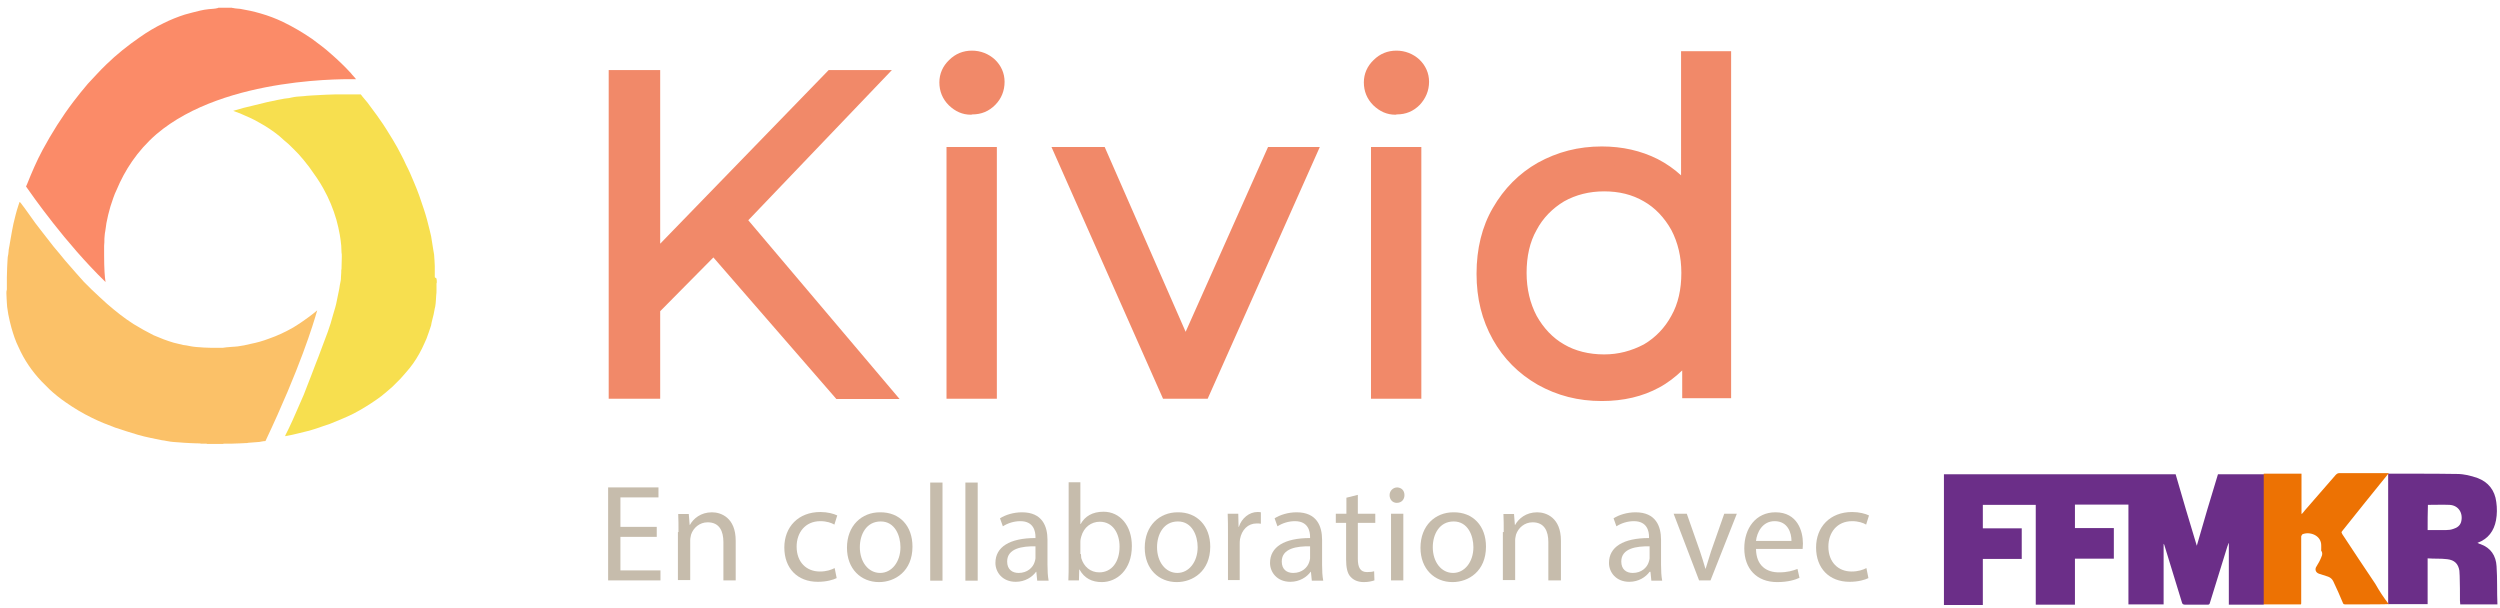 <?xml version="1.0" encoding="utf-8"?>
<!-- Generator: Adobe Illustrator 24.0.0, SVG Export Plug-In . SVG Version: 6.00 Build 0)  -->
<svg version="1.1" id="Calque_1" xmlns="http://www.w3.org/2000/svg" xmlns:xlink="http://www.w3.org/1999/xlink" x="0px" y="0px"
	 viewBox="0 0 874 212.5" style="enable-background:new 0 0 874 212.5;" xml:space="preserve">
<style type="text/css">
	.st0{fill:#F7DF4F;}
	.st1{fill:#FB8B68;}
	.st2{fill:#FBC168;}
	.st3{fill:#F18969;}
	.st4{fill:#C6BCAC;}
	.st5{fill:#6B2E88;}
	.st6{fill:#ED7203;}
</style>
<g>
	<path class="st0" d="M152.7,98.8c-0.1,0.1-0.1,0.4-0.1,0.5c0,0.8,0,1.4,0,2.2c0,0.5,0,1.2-0.1,1.7c0,0.5-0.1,1.1-0.1,1.6
		c0,0.5-0.1,0.9-0.1,1.3c-0.1,0.5-0.1,1.1-0.3,1.7c-0.1,0.7-0.3,1.4-0.4,2.1c-0.3,1.3-0.7,2.6-0.9,3.9c-0.5,1.6-1.1,3.2-1.6,4.6
		c-0.5,1.2-1.1,2.4-1.6,3.5c-1.2,2.4-2.6,4.7-4.3,6.8c-1.1,1.3-2.1,2.5-3.2,3.7c-0.9,0.9-1.8,1.8-2.8,2.8c-1.3,1.2-2.6,2.2-3.9,3.3
		c-2.4,1.8-4.9,3.4-7.5,4.9c-1.4,0.8-2.9,1.6-4.3,2.2c-2.1,0.9-4.1,1.8-6.2,2.6c-1.6,0.5-3.2,1.1-4.7,1.6c-2.1,0.7-4.2,1.2-6.3,1.7
		c-1.3,0.3-2.8,0.7-4.1,0.9c-0.1,0-0.3,0-0.4,0.1c0,0-0.1,0-0.1-0.1c0-0.1,0-0.1,0.1-0.3c0.4-0.8,0.8-1.6,1.1-2.2
		c0.9-1.8,1.7-3.7,2.5-5.5c0.9-2.1,1.8-4.2,2.8-6.4c0.9-2.2,1.7-4.5,2.6-6.7c0.5-1.4,1.1-2.8,1.6-4.2c0.7-1.6,1.2-3.2,1.8-4.7
		c0.8-2.1,1.6-4.3,2.4-6.4c0.7-2,1.3-3.8,1.8-5.8c0.5-1.7,1.1-3.5,1.4-5.3c0.3-1.3,0.5-2.6,0.8-3.9c0.1-0.9,0.3-1.8,0.5-2.8
		c0.1-0.4,0.1-0.9,0.1-1.3c0-0.5,0.1-1.1,0.1-1.6c0-0.1,0-0.3,0-0.4c0-0.3,0-0.7,0.1-0.9v-0.1c0-1.4,0.1-2.8,0.1-4.2
		c0-0.5,0-1.1-0.1-1.4c0-0.8-0.1-1.6-0.1-2.4c-0.1-1.3-0.3-2.5-0.5-3.8c-0.3-1.7-0.7-3.5-1.2-5.3c-1.1-3.8-2.6-7.4-4.5-10.8
		c-1.4-2.6-3.2-5.1-5-7.6c-1.4-1.8-2.5-3.2-3.7-4.5c-1.2-1.2-2.4-2.5-3.5-3.5c-1.1-0.9-2.1-1.8-3.2-2.8c-2.2-1.8-4.6-3.4-7-4.7
		c-2-1.2-4.1-2.1-6.2-3c-0.9-0.4-2-0.8-2.9-1.1c0,0,0,0,0-0.1l0,0h0.1c2.2-0.7,4.6-1.3,6.8-1.8c1.6-0.4,3.3-0.8,4.9-1.2
		c1.3-0.3,2.5-0.5,3.8-0.8c0.9-0.1,1.8-0.4,2.9-0.5c0.7-0.1,1.2-0.1,1.8-0.3c0.7-0.1,1.3-0.3,1.8-0.3c0.4,0,0.8-0.1,1.3-0.1
		c0.4,0,0.9-0.1,1.3-0.1c0.3,0,0.7-0.1,0.9-0.1c0.5,0,0.9-0.1,1.4-0.1c0.5,0,1.1-0.1,1.7-0.1h0.1c0.7,0,1.2-0.1,1.8-0.1
		c0.7,0,1.3-0.1,2-0.1h0.1c0.9,0,2-0.1,2.9-0.1c0.1,0,0.3,0,0.5,0c0.3,0,0.5,0,0.8,0c0.3,0,0.7,0,0.9,0c0.4,0,0.9,0,1.3,0
		c0.1,0,0.4,0,0.5,0c1.4,0,3,0,4.5,0c0.1,0,0.3,0,0.4,0c0,0,0.1,0,0.1,0.1c0.1,0.1,0.3,0.3,0.3,0.4c0.7,0.8,1.3,1.6,2,2.4
		c1.4,2,2.9,3.8,4.3,5.9c1.6,2.2,3,4.6,4.5,7c1.1,1.8,2.2,3.8,3.2,5.8c0.5,0.9,0.9,1.8,1.4,2.9c1.1,2.1,2,4.2,2.9,6.4
		c1.3,3,2.4,6.2,3.4,9.3c0.8,2.4,1.4,4.7,2,7.2c0.4,1.4,0.7,3,0.9,4.6c0.1,0.8,0.3,1.7,0.4,2.5c0.1,0.7,0.3,1.4,0.3,2.1
		c0,0.5,0.1,1.1,0.1,1.4c0,0.7,0.1,1.3,0.1,2c0,0.3,0,0.5,0,0.7c0,0.9,0,2,0,2.9c0,0.1,0,0.4,0.1,0.5
		C152.7,97,152.7,97.9,152.7,98.8z"/>
	<path class="st1" d="M124.5,27.7l-0.1-0.1c-0.5-0.7-1.2-1.3-1.7-2c-2.2-2.4-4.5-4.6-6.8-6.6c-2.2-2-4.5-3.7-6.8-5.4
		c-3.2-2.2-6.6-4.2-10.1-5.9c-2.5-1.2-5.1-2.2-7.9-3c-2.4-0.7-4.7-1.2-7.1-1.6c-0.8-0.1-1.7-0.1-2.5-0.3c-0.1,0-0.1,0-0.3,0
		c0,0,0,0,0-0.1c-1.6,0-3.3,0-4.9,0c0,0.1-0.1,0.1-0.1,0.1C75.1,3.1,74,3.1,73,3.2c-1.1,0.1-2.1,0.3-3,0.5c-1.8,0.4-3.5,0.9-5.4,1.4
		c-2.5,0.8-5,1.8-7.4,3c-2.9,1.4-5.6,3-8.3,4.9c-4.2,2.9-8.1,6-11.8,9.6c-2.2,2.1-4.3,4.5-6.4,6.7c-1.7,2-3.4,4.1-5,6.2
		c-4.1,5.4-7.6,11-10.8,16.9c-2.1,3.9-3.8,7.9-5.4,11.9c-0.1,0.3-0.3,0.7-0.4,0.9c2.1,3,13.7,19.7,27.8,33.4l0,0
		c-0.3-1.7-0.5-5-0.5-9.2c0-0.7,0-1.2,0-1.8c0-0.5,0-1.2,0-1.7c0.1-0.8,0.1-1.7,0.1-2.5c0.1-0.9,0.1-1.7,0.3-2.6
		c0.1-0.9,0.3-1.8,0.4-2.8c0.4-2,0.8-3.8,1.4-5.8c0.7-2.1,1.3-4.1,2.2-5.9c2.8-6.7,7.1-13.5,13.9-19.4
		C78.9,26.3,123.3,27.7,124.5,27.7L124.5,27.7z"/>
	<path class="st2" d="M110.9,108.5c-0.5,0.4-1.1,0.9-1.6,1.3c-2.2,1.7-4.5,3.3-6.8,4.7c-2.8,1.6-5.6,2.9-8.5,3.9
		c-2.1,0.8-4.2,1.4-6.3,1.8c-1.6,0.4-3,0.7-4.6,0.9c-0.4,0-0.7,0.1-1.1,0.1c-0.5,0-1.1,0.1-1.4,0.1c-0.9,0.1-1.8,0.1-2.8,0.3
		c-0.5,0-1.2,0-1.7,0c-1.6,0-3.3,0-4.9-0.1c-0.4,0-0.9-0.1-1.3-0.1c-0.5,0-1.1-0.1-1.4-0.1c-0.7-0.1-1.3-0.1-2.1-0.3
		s-1.6-0.3-2.4-0.4c-1.1-0.3-2.2-0.5-3.3-0.8c-2.4-0.7-4.7-1.6-7-2.6c-2.4-1.2-4.7-2.5-7-3.9c-3.3-2.1-6.3-4.5-9.3-7.1
		c-1.8-1.6-3.7-3.4-5.5-5.1c-1.8-1.7-3.5-3.5-5.1-5.4c-1.4-1.6-2.8-3.2-4.1-4.7c-1.3-1.6-2.6-3.2-3.9-4.7c-1.3-1.7-2.6-3.3-3.9-5
		c-1.7-2.1-3.3-4.3-4.9-6.6c-0.9-1.3-1.8-2.5-2.8-3.8c-0.1-0.1-0.1-0.1-0.3-0.3l0,0c0,0,0,0-0.1,0.1c-0.1,0.4-0.3,0.8-0.4,1.2
		c-0.7,2.1-1.2,4.2-1.7,6.3C4.4,79.9,4,81.5,3.8,83c-0.1,0.9-0.4,2-0.5,2.9c-0.1,0.7-0.3,1.3-0.3,2c-0.1,0.7-0.1,1.3-0.3,2
		c0,0.5-0.1,1.1-0.1,1.6c0,0.7-0.1,1.3-0.1,2c0,1.2-0.1,2.2-0.1,3.4c0,0.7,0,1.3,0,2v0.1c0,0.1,0,0.4,0,0.5c0,0.5,0,1.2,0,1.7
		c-0.3,0.9-0.1,1.8-0.1,2.8v0.1c0,0.7,0.1,1.2,0.1,1.8c0,0.5,0.1,0.9,0.1,1.4c0.1,0.9,0.3,1.7,0.4,2.6c0.3,1.6,0.7,3.2,1.1,4.7
		c0.7,2.4,1.4,4.6,2.5,6.8c2,4.5,4.7,8.4,8,11.9c0.9,0.9,1.8,1.8,2.8,2.8c1.7,1.6,3.7,3.2,5.6,4.5c3,2.1,6,3.9,9.3,5.5
		c2.6,1.3,5.4,2.4,8.1,3.4c2.6,0.9,5.3,1.7,7.9,2.5c1.4,0.4,3,0.8,4.5,1.1c1.3,0.3,2.6,0.5,3.9,0.8c1.1,0.1,2,0.4,3,0.5
		c0.3,0,0.7,0.1,0.9,0.1c0.4,0,0.9,0.1,1.3,0.1c0.5,0,1.1,0.1,1.4,0.1s0.8,0.1,1.3,0.1c0.7,0,1.2,0.1,1.8,0.1c0.9,0,1.7,0.1,2.6,0.1
		c0.1,0,0.1,0,0.3,0c0.4,0,0.8,0,1.1,0.1c0.5,0,1.2,0,1.7,0c0.1,0,0.3,0,0.4,0.1c1.8,0,3.8,0,5.6,0c0.1-0.1,0.3-0.1,0.4-0.1
		c0.7,0,1.2,0,1.8,0c0.3,0,0.5,0,0.9,0c0.9,0,1.8-0.1,2.8-0.1c0.7,0,1.3-0.1,2-0.1c0.3,0,0.7,0,0.9-0.1c0.4,0,0.9-0.1,1.3-0.1
		s0.9-0.1,1.3-0.1s0.8-0.1,1.3-0.1c0.7-0.1,1.3-0.3,2.1-0.3C104.9,128.6,109.5,113.4,110.9,108.5z"/>
</g>
<g>
	<path class="st3" d="M249.6,85.1l-22.1,22.3v28.6h-11.4V27.7h11.4v65.5l63.6-65.5h13l-46.9,49.1l50.2,59.4h-13.5L249.6,85.1z"/>
	<path class="st3" d="M314.5,139.5h-22.1L249.4,90l-18.6,18.8v30.6h-18V24.5h18v60.7l58.9-60.7h22.1L261.6,77L314.5,139.5z
		 M295.4,132.9h5l-47.5-56.2L296.4,31h-3.9l-68.2,70.3V31h-4.9v101.8h4.9v-26.7l25.5-25.8L295.4,132.9z"/>
</g>
<g>
	<path class="st3" d="M334,34.4c-1.6-1.6-2.4-3.4-2.4-5.6c0-2.1,0.8-3.9,2.4-5.4c1.6-1.6,3.4-2.4,5.8-2.4c2.2,0,4.2,0.8,5.8,2.2
		c1.6,1.4,2.4,3.3,2.4,5.4c0,2.2-0.8,4.2-2.4,5.8c-1.6,1.6-3.4,2.4-5.8,2.4C337.5,36.9,335.6,36,334,34.4z M334.2,54.7h11v81.4h-11
		V54.7L334.2,54.7z"/>
	<path class="st3" d="M348.5,139.4h-17.6v-88h17.6V139.4z M337.5,132.8h4.5V58h-4.5V132.8z M339.4,40.1c-2.9,0-5.4-1.1-7.7-3.3l0,0
		c-2.2-2.2-3.3-4.9-3.3-8c0-3,1.2-5.7,3.4-7.8c2.2-2.2,4.9-3.3,8-3.3c3,0,5.8,1.1,8,3.1c2.2,2.1,3.4,4.8,3.4,7.8
		c0,3.1-1.1,5.9-3.3,8.1c-2.2,2.2-4.8,3.3-8,3.3C339.7,40.1,339.5,40.1,339.4,40.1z M336.4,32.1c1.1,1.1,2,1.5,3.3,1.4l0.2,0
		c1.5,0,2.5-0.4,3.5-1.4c0.9-0.9,1.4-2.1,1.4-3.5c0-1.2-0.4-2.2-1.3-3c-1-0.9-2.2-1.4-3.6-1.4c-1.5,0-2.5,0.4-3.5,1.4l-0.1,0.1
		c-0.9,0.8-1.3,1.8-1.3,3C335,30.1,335.4,31.1,336.4,32.1z"/>
</g>
<g>
	<path class="st3" d="M456.4,54.7L420,136.1h-11.3l-36.1-81.4h11.4l30.5,69.5l31-69.5C445.5,54.7,456.4,54.7,456.4,54.7z"/>
	<path class="st3" d="M422.2,139.4h-15.6l-39-88h18.6l28.3,64.6l28.8-64.6h18.1L422.2,139.4z M410.9,132.8h7L451.4,58h-3.7
		l-33.1,74.3L381.9,58h-4.2L410.9,132.8z"/>
</g>
<g>
	<path class="st3" d="M482.4,34.4c-1.6-1.6-2.4-3.4-2.4-5.6c0-2.1,0.8-3.9,2.4-5.4c1.6-1.6,3.4-2.4,5.8-2.4c2.2,0,4.2,0.8,5.8,2.2
		c1.6,1.4,2.4,3.3,2.4,5.4c0,2.2-0.8,4.2-2.4,5.8c-1.6,1.6-3.4,2.4-5.8,2.4C485.8,36.9,484,36,482.4,34.4z M482.6,54.7h11v81.4h-11
		V54.7z"/>
	<path class="st3" d="M496.9,139.4h-17.6v-88h17.6V139.4z M485.8,132.8h4.5V58h-4.5V132.8z M487.8,40.1c-2.9,0-5.4-1.1-7.7-3.3l0,0
		c0,0,0,0,0,0c-2.2-2.2-3.3-4.9-3.3-8c0-3,1.2-5.7,3.4-7.8c2.2-2.2,4.9-3.3,8-3.3c3,0,5.8,1.1,8,3.1c2.2,2.1,3.4,4.8,3.4,7.8
		c0,3.1-1.2,5.9-3.3,8.1c-2.2,2.2-4.8,3.3-8,3.3C488.1,40.1,487.9,40.1,487.8,40.1z M488.2,24.3c-1.5,0-2.5,0.4-3.5,1.4l-0.1,0.1
		c-0.9,0.8-1.3,1.8-1.3,3c0,1.3,0.4,2.3,1.4,3.3h0c1.1,1.1,2,1.5,3.3,1.4l0.2,0c1.5,0,2.5-0.4,3.5-1.4c0.9-0.9,1.4-2.1,1.4-3.5
		c0-1.2-0.4-2.2-1.3-3C490.8,24.8,489.6,24.3,488.2,24.3z"/>
</g>
<g>
	<path class="st3" d="M601.9,21.2V136h-10.5v-15.9c-3.3,5.5-7.7,9.7-13,12.6c-5.4,2.9-11.6,4.2-18.4,4.2c-7.6,0-14.4-1.7-20.7-5.3
		c-6.2-3.5-11-8.4-14.4-14.6c-3.5-6.3-5.3-13.4-5.3-21.4s1.7-15.2,5.3-21.4s8.4-11.2,14.4-14.6c6.2-3.4,13-5.3,20.7-5.3
		c6.6,0,12.6,1.3,18,4.1c5.4,2.8,9.7,6.7,13,12.1V21.2H601.9z M576.3,123.2c4.5-2.6,8.3-6.4,10.9-11.3c2.6-4.7,3.9-10.4,3.9-16.5
		c0-6.2-1.3-11.7-3.9-16.5c-2.6-4.7-6.3-8.7-10.9-11.3c-4.6-2.6-9.7-3.9-15.5-3.9s-11,1.3-15.6,3.9c-4.5,2.6-8.3,6.4-10.9,11.3
		c-2.6,4.7-3.9,10.4-3.9,16.5c0,6.2,1.3,11.7,3.9,16.5c2.6,4.7,6.3,8.7,10.9,11.3c4.5,2.6,9.8,3.9,15.6,3.9S571.7,125.7,576.3,123.2
		z"/>
	<path class="st3" d="M560,140.2c-8.3,0-15.6-1.9-22.4-5.7c-6.8-3.9-12-9.2-15.7-15.8c-3.8-6.8-5.7-14.3-5.7-23
		c0-8.7,1.9-16.5,5.7-23c3.9-6.8,9.2-12.1,15.7-15.8c6.9-3.8,14.2-5.7,22.4-5.7c7.2,0,13.7,1.5,19.5,4.4c3.1,1.6,5.8,3.5,8.2,5.7
		V17.9h17.5v121.3h-17.1v-9.7c-2.4,2.3-5.1,4.4-8.1,6C574.3,138.6,567.6,140.2,560,140.2z M560,57.7c-7,0-13.3,1.6-19.2,4.8
		c-5.4,3.1-9.9,7.6-13.2,13.3c-3.2,5.6-4.8,12.2-4.8,19.8c0,7.5,1.6,14,4.8,19.8c3.1,5.6,7.5,10.1,13.2,13.3
		c5.8,3.2,12,4.8,19.1,4.8c6.5,0,12.1-1.3,16.8-3.8c4.9-2.7,8.8-6.5,11.7-11.4l6.1-10.3v24.5h3.9V24.5h-4.3v57.8l-6.1-10
		c-2.9-4.8-6.7-8.3-11.7-10.9C571.7,58.9,566.2,57.7,560,57.7z M560.8,130.4c-6.4,0-12.4-1.5-17.3-4.4c-4.9-2.8-9.1-7.1-12.1-12.5
		c-2.9-5.4-4.4-11.4-4.4-18.1c0-6.8,1.5-12.9,4.4-18.1c2.8-5.2,7-9.5,12.1-12.5c5.1-2.9,10.9-4.4,17.3-4.4c6.3,0,12,1.5,17.1,4.4
		c5,2.8,9.2,7.2,12.1,12.5c2.9,5.4,4.4,11.4,4.4,18.1c0,6.8-1.5,12.9-4.4,18.1c-2.8,5.2-7,9.5-12.1,12.5l-0.1,0.1
		C572.6,129,566.8,130.4,560.8,130.4z M560.8,66.9c-5.2,0-9.9,1.2-14,3.5c-4,2.4-7.4,5.8-9.6,10c-2.4,4.2-3.5,9.3-3.5,15
		c0,5.6,1.2,10.6,3.5,15c2.4,4.3,5.7,7.8,9.6,10c3.9,2.3,8.7,3.5,14,3.5c5,0,9.5-1.2,13.9-3.5c4.1-2.4,7.4-5.9,9.6-10
		c2.4-4.2,3.5-9.3,3.5-15c0-5.6-1.2-10.6-3.5-15c-2.4-4.3-5.7-7.8-9.6-10C570.6,68,566,66.9,560.8,66.9z"/>
</g>
<g>
	<path class="st4" d="M229.6,187.7h-12.7v11.7h14v3.5h-18.3v-32.5h17.6v3.5h-13.3v10.3h12.7V187.7z"/>
	<path class="st4" d="M237.2,186c0-2.4,0-4.4-0.1-6.3h3.7l0.3,3.8h0.1c1.2-2.2,3.8-4.4,7.7-4.4c3.2,0,8.3,1.9,8.3,9.9v13.9h-4.3
		v-13.4c0-3.7-1.3-6.9-5.5-6.9c-2.8,0-5,1.9-5.8,4.3c-0.1,0.6-0.3,1.2-0.3,1.9v14h-4.3V186H237.2z"/>
	<path class="st4" d="M292.5,202.1c-1.2,0.6-3.5,1.3-6.6,1.3c-7.1,0-11.7-4.7-11.7-12c0-7.2,4.9-12.4,12.6-12.4
		c2.5,0,4.7,0.6,5.9,1.2l-1,3.2c-1-0.6-2.7-1.2-4.9-1.2c-5.3,0-8.3,4-8.3,8.9c0,5.5,3.5,8.7,8.1,8.7c2.4,0,4-0.6,5.2-1.2
		L292.5,202.1z"/>
	<path class="st4" d="M319,191.1c0,8.6-6.1,12.4-11.7,12.4c-6.3,0-11.2-4.6-11.2-12c0-7.8,5.2-12.4,11.5-12.4
		C314.6,179,319,183.9,319,191.1z M300.6,191.3c0,5.2,3,9,7.1,9c4,0,7.1-3.8,7.1-9c0-4-1.9-9-6.9-9S300.6,186.8,300.6,191.3z"/>
	<path class="st4" d="M325.2,168.7h4.3v34.3h-4.3V168.7z"/>
	<path class="st4" d="M337.5,168.7h4.3v34.3h-4.3V168.7z"/>
	<path class="st4" d="M362.6,202.9l-0.3-3h-0.1c-1.3,1.8-3.8,3.5-7.1,3.5c-4.7,0-7.1-3.4-7.1-6.6c0-5.6,5-8.7,14-8.7v-0.4
		c0-1.9-0.6-5.5-5.3-5.5c-2.2,0-4.4,0.7-6.1,1.8l-1-2.8c1.9-1.2,4.7-2.1,7.7-2.1c7.1,0,8.9,4.9,8.9,9.6v8.7c0,2.1,0.1,4,0.4,5.6h-4
		V202.9z M362,191c-4.6-0.1-9.9,0.7-9.9,5.3c0,2.8,1.8,4,4,4c3.1,0,5-1.9,5.6-3.8c0.1-0.4,0.3-0.9,0.3-1.3V191z"/>
	<path class="st4" d="M373.5,202.9c0.1-1.6,0.1-4,0.1-6.1v-28.2h4.1v14.6h0.1c1.5-2.7,4.1-4.3,8-4.3c5.8,0,9.9,4.9,9.9,12
		c0,8.4-5.3,12.6-10.5,12.6c-3.4,0-6.1-1.3-7.8-4.4h-0.1l-0.1,3.8L373.5,202.9L373.5,202.9z M377.9,193.6c0,0.6,0.1,1,0.1,1.5
		c0.9,3,3.2,5,6.3,5c4.4,0,7.1-3.7,7.1-9c0-4.7-2.4-8.7-6.9-8.7c-3,0-5.6,1.9-6.5,5.2c-0.1,0.4-0.3,1-0.3,1.8v4.3H377.9z"/>
	<path class="st4" d="M423.1,191.1c0,8.6-6.1,12.4-11.7,12.4c-6.3,0-11.2-4.6-11.2-12c0-7.8,5.2-12.4,11.5-12.4
		C418.5,179,423.1,183.9,423.1,191.1z M404.5,191.3c0,5.2,3,9,7.1,9c4,0,7.1-3.8,7.1-9c0-4-1.9-9-6.9-9S404.5,186.8,404.5,191.3z"/>
	<path class="st4" d="M429.3,186.8c0-2.8,0-5.2-0.1-7.2h3.7l0.1,4.6h0.1c1-3.1,3.7-5.2,6.5-5.2c0.4,0,0.9,0,1.2,0.1v4
		c-0.4-0.1-0.9-0.1-1.5-0.1c-3,0-5.2,2.2-5.8,5.5c-0.1,0.6-0.1,1.2-0.1,1.9v12.4h-4.1V186.8z"/>
	<path class="st4" d="M458.6,202.9l-0.3-3h-0.1c-1.3,1.8-3.8,3.5-7.1,3.5c-4.7,0-7.1-3.4-7.1-6.6c0-5.6,5-8.7,14-8.7v-0.4
		c0-1.9-0.6-5.5-5.3-5.5c-2.2,0-4.4,0.7-6.1,1.8l-1-2.8c1.9-1.2,4.7-2.1,7.7-2.1c7.1,0,8.9,4.9,8.9,9.6v8.7c0,2.1,0.1,4,0.4,5.6h-4
		V202.9z M458,191c-4.6-0.1-9.9,0.7-9.9,5.3c0,2.8,1.8,4,4,4c3.1,0,5-1.9,5.6-3.8c0.1-0.4,0.3-0.9,0.3-1.3V191z"/>
	<path class="st4" d="M474.7,173v6.6h6.1v3.2h-6.1v12.6c0,3,0.9,4.6,3.2,4.6c1.2,0,1.9-0.1,2.5-0.3l0.1,3.2
		c-0.9,0.3-2.1,0.6-3.7,0.6c-1.9,0-3.5-0.6-4.6-1.8c-1.2-1.2-1.6-3.4-1.6-6.1v-12.8H467v-3.2h3.7V174L474.7,173z"/>
	<path class="st4" d="M491,173.1c0,1.5-1,2.7-2.7,2.7c-1.5,0-2.5-1.2-2.5-2.7s1.2-2.7,2.7-2.7C490,170.5,491,171.5,491,173.1z
		 M486.3,202.9v-23.3h4.3v23.3H486.3z"/>
	<path class="st4" d="M519.5,191.1c0,8.6-6.1,12.4-11.7,12.4c-6.3,0-11.2-4.6-11.2-12c0-7.8,5.2-12.4,11.5-12.4
		C515,179,519.5,183.9,519.5,191.1z M500.9,191.3c0,5.2,3,9,7.1,9c4,0,7.1-3.8,7.1-9c0-4-1.9-9-6.9-9S500.9,186.8,500.9,191.3z"/>
	<path class="st4" d="M525.7,186c0-2.4,0-4.4-0.1-6.3h3.7l0.3,3.8h0.1c1.2-2.2,3.8-4.4,7.7-4.4c3.2,0,8.3,1.9,8.3,9.9v13.9h-4.4
		v-13.4c0-3.7-1.3-6.9-5.5-6.9c-2.8,0-5,1.9-5.8,4.3c-0.1,0.6-0.3,1.2-0.3,1.9v14h-4.3V186H525.7z"/>
	<path class="st4" d="M577.3,202.9l-0.3-3h-0.3c-1.3,1.8-3.8,3.5-7.1,3.5c-4.7,0-7.1-3.4-7.1-6.6c0-5.6,5-8.7,14-8.7v-0.4
		c0-1.9-0.6-5.5-5.3-5.5c-2.2,0-4.4,0.7-6.1,1.8l-1-2.8c1.9-1.2,4.7-2.1,7.7-2.1c7.1,0,8.9,4.9,8.9,9.6v8.7c0,2.1,0.1,4,0.4,5.6
		h-3.8V202.9z M576.7,191c-4.6-0.1-9.9,0.7-9.9,5.3c0,2.8,1.8,4,4,4c3.1,0,5-1.9,5.6-3.8c0.1-0.4,0.3-0.9,0.3-1.3V191z"/>
	<path class="st4" d="M589.7,179.6l4.6,13.1c0.7,2.1,1.3,4,1.9,6.1h0.1c0.6-1.9,1.2-3.8,1.9-6.1l4.6-13.1h4.4l-9.2,23.3h-4
		l-8.9-23.3H589.7z"/>
	<path class="st4" d="M613.9,192c0.1,5.8,3.7,8.1,8,8.1c3.1,0,4.9-0.6,6.5-1.2l0.7,3.1c-1.5,0.7-4,1.5-7.8,1.5
		c-7.2,0-11.5-4.7-11.5-11.8c0-7.1,4.1-12.6,10.9-12.6c7.7,0,9.6,6.6,9.6,10.9c0,0.9-0.1,1.5-0.1,1.9H613.9z M626.3,189.1
		c0-2.7-1.2-6.9-5.9-6.9c-4.3,0-6.2,4-6.5,6.9H626.3z"/>
	<path class="st4" d="M653.2,202.1c-1.2,0.6-3.5,1.3-6.6,1.3c-7.1,0-11.7-4.7-11.7-12c0-7.2,4.9-12.4,12.6-12.4
		c2.5,0,4.7,0.6,5.9,1.2l-1,3.2c-1-0.6-2.7-1.2-4.9-1.2c-5.3,0-8.3,4-8.3,8.9c0,5.5,3.5,8.7,8.1,8.7c2.4,0,4-0.6,5.2-1.2
		L653.2,202.1z"/>
</g>
<g>
	<path class="st5" d="M791.4,211.4c-4.1,0-8.1,0-12.2,0c0-7.2,0-14.3,0-21.5h-0.1c-0.1,0.4-0.3,0.8-0.4,1.1
		c-2,6.5-4.1,13.2-6.1,19.7c-0.1,0.6-0.4,0.7-0.8,0.7c-2.7,0-5.4,0-7.9,0c-0.7,0-1-0.3-1.1-0.8c-2-6.6-4.1-13.3-6.1-19.9
		c0-0.1-0.1-0.4-0.3-0.6c0,7.1,0,14.1,0,21.2c-4.1,0-8.2,0-12.3,0c0-11.6,0-23.3,0-34.9c-6.2,0-12.4,0-18.7,0c0,2.7,0,5.4,0,8.2
		c4.5,0,9.1,0,13.6,0c0,3.5,0,7.1,0,10.7c-4.5,0-9.1,0-13.6,0c0,5.4,0,10.7,0,16.1c-4.5,0-9.1,0-13.7,0c0-11.7,0-23.3,0-34.9
		c-6.2,0-12.3,0-18.5,0c0,2.7,0,5.4,0,8.2c4.5,0,9.1,0,13.6,0c0,3.5,0,7.1,0,10.7c-4.5,0-9.1,0-13.6,0c0,5.4,0,10.7,0,16.1
		c-4.5,0-9.1,0-13.6,0c0-15.3,0-30.5,0-45.7c27,0,53.9,0,81,0c2.4,8.3,4.8,16.5,7.4,25c2.4-8.5,4.9-16.8,7.4-25c5.5,0,11,0,16.4,0
		c0,0.1,0,0.3,0,0.4c0,14.8,0,29.8,0,44.7C791.4,211,791.4,211.2,791.4,211.4z"/>
	<path class="st5" d="M835.1,165.6c3,0,5.9,0,8.9,0c4.9,0,10,0,15,0.1c2.4,0,4.8,0.6,7.1,1.4c3.8,1.4,6.1,4.3,6.6,8.4
		c0.3,2.1,0.3,4.3-0.1,6.4c-0.7,3.7-2.7,6.5-6.5,7.9c0.4,0.1,0.7,0.4,1,0.4c3.7,1.3,5.5,4.1,5.7,7.8c0.3,4.4,0.1,8.8,0.3,13.3
		c-4.4,0-8.6,0-13,0c0-0.4-0.1-0.9-0.1-1.3c0-2.8,0-5.8-0.1-8.7c0-0.6-0.1-1.3-0.1-1.8c-0.4-2.4-1.7-3.7-4.2-4
		c-2.3-0.3-4.5-0.1-6.9-0.3c0,5.4,0,10.6,0,16c-0.3,0-0.4,0-0.6,0c-4.2,0-8.3,0-12.6,0c-0.1,0-0.4,0-0.6,0c0,0,0,0,0-0.1
		c0-0.1,0-0.4,0-0.6c0-14.8,0-29.5,0-44.3c0-0.3,0-0.4,0-0.7C835.1,165.7,835.1,165.6,835.1,165.6z M848.7,185.3c2.3,0,4.4,0,6.6,0
		c0.8,0,1.6-0.1,2.4-0.4c1.3-0.4,2.3-1.1,2.7-2.4c0.8-3-0.8-5.8-4-6c-2.5-0.1-4.9,0-7.6,0C848.7,179.3,848.7,182.3,848.7,185.3z"/>
	<path class="st6" d="M835.1,211.2C835.1,211.2,835.1,211.4,835.1,211.2c-0.3,0.1-10.3,0.1-15.1,0.1c-0.6,0-0.8-0.1-1-0.7
		c-1-2.4-2.1-4.9-3.3-7.4c-0.4-0.8-1-1.3-1.8-1.6c-1-0.3-2.1-0.7-3.1-1c-1.3-0.4-1.6-1.6-1-2.5c0.7-1.1,1.4-2.4,1.8-3.5
		c0.3-0.6,0.4-1.4-0.1-2.1c-0.1-0.1,0-0.3,0-0.4c0-0.4,0-0.8,0-1.3c0.1-3.7-4.1-5.1-6.6-4c-0.1,0.1-0.4,0.6-0.4,0.7
		c0,7.8,0,15.7,0,23.5c0,0,0,0.1-0.1,0.3c-4.4,0-8.6,0-13,0c0-0.1,0-0.4,0-0.6c0-14.8,0-29.8,0-44.7c0-0.1,0-0.3,0-0.4
		c4.4,0,8.6,0,13.2,0c0,4.7,0,9.3,0,14c0,0,0.1,0,0.1,0.1c0.4-0.4,0.7-0.8,1.1-1.3c3.5-4.1,7.2-8.2,10.7-12.3
		c0.4-0.4,0.7-0.7,1.4-0.7c5.5,0,10.9,0,16.4,0c0.3,0,0.6,0,0.8,0v0.1c-0.1,0.1-0.1,0.1-0.3,0.3c-5.4,6.6-10.7,13.3-16,19.9
		c-0.4,0.4-0.1,0.7,0.1,1.1c3.8,5.8,7.6,11.5,11.5,17.3C831.8,206.6,833.4,209,835.1,211.2z"/>
</g>
</svg>
